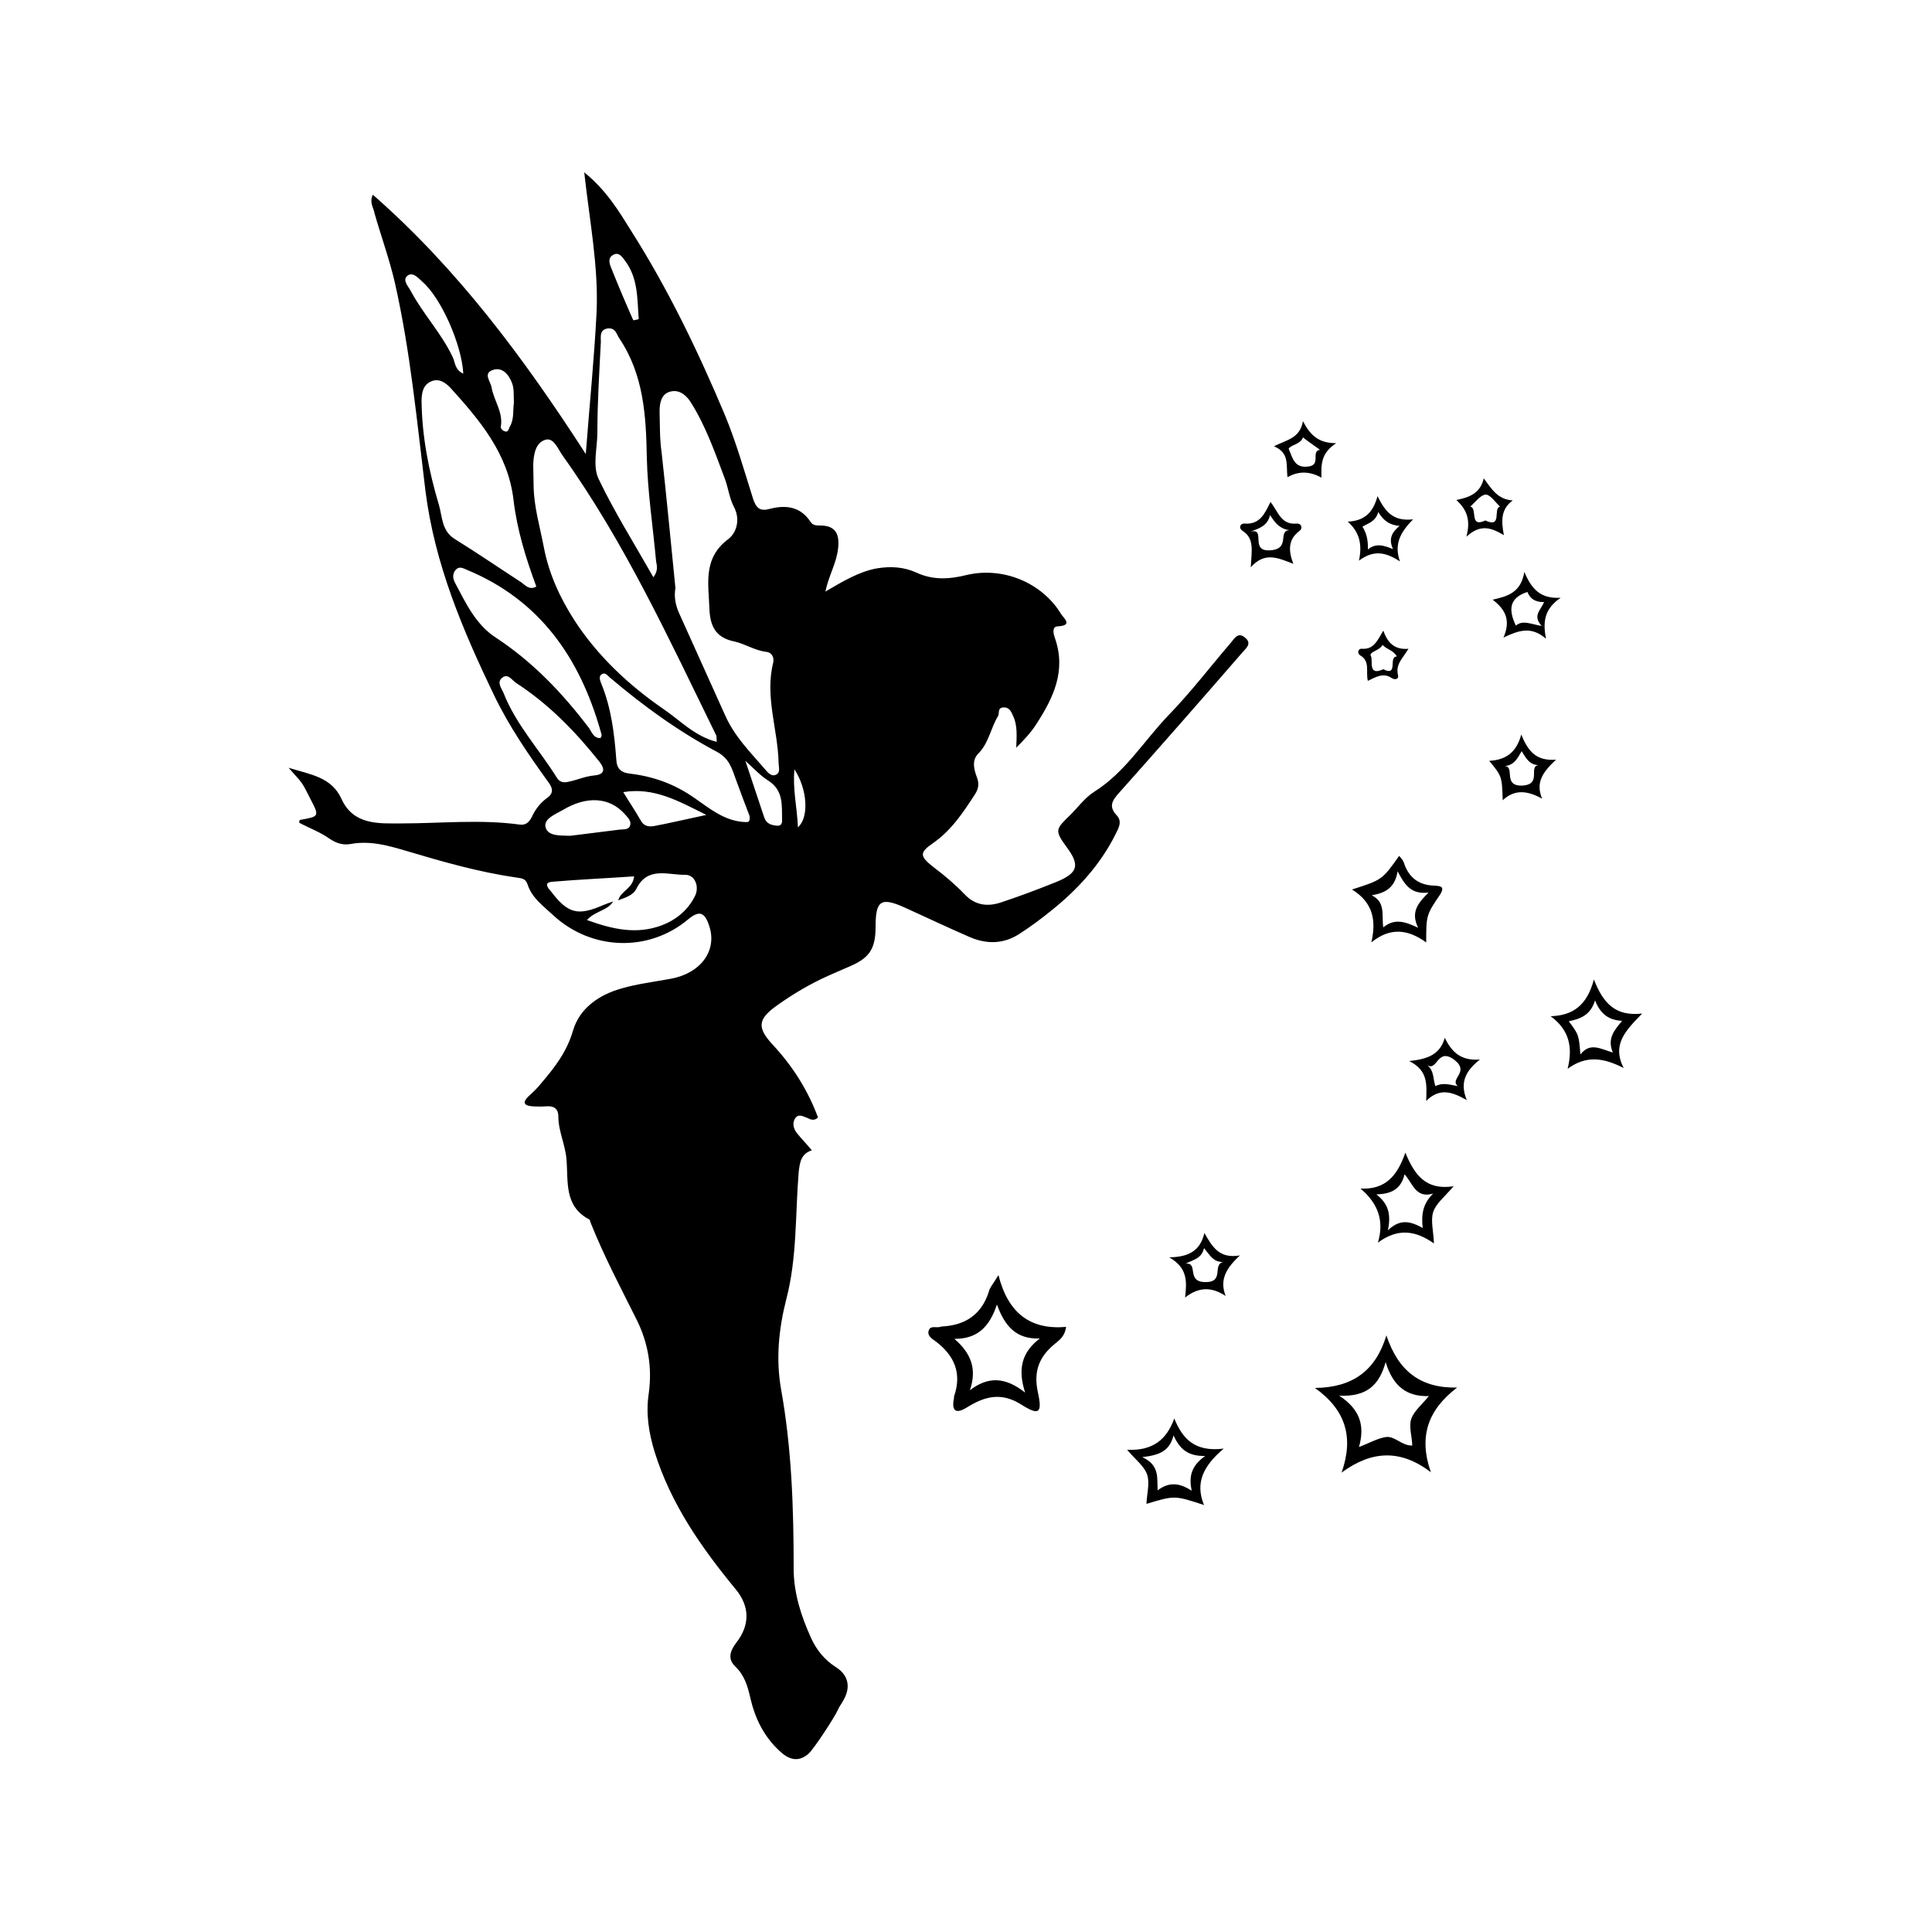 <?xml version="1.0" encoding="utf-8"?>
<!-- Generator: Adobe Illustrator 21.0.0, SVG Export Plug-In . SVG Version: 6.00 Build 0)  -->
<svg version="1.1" id="Layer_1" xmlns="http://www.w3.org/2000/svg" xmlns:xlink="http://www.w3.org/1999/xlink" x="0px" y="0px"
	 viewBox="0 0 500 500" style="enable-background:new 0 0 500 500;" xml:space="preserve">
<g>
	<path d="M96.5,50.4c21.8,19.1,38.9,42,55.1,67.1c1-13.1,2.2-24.9,2.8-36.8c0.5-11.8-1.8-23.4-3.2-36.1c5.8,4.7,9,10.1,12.3,15.4
		c9.5,15,17.2,31,24.1,47.4c2.9,7,5,14.4,7.3,21.7c0.8,2.4,1.8,3.3,4.3,2.6c4.2-1.1,8-0.6,10.6,3.4c0.6,0.9,1.5,0.9,2.5,0.9
		c4,0,5,2.3,4.6,5.9c-0.4,3.8-2.4,7-3.3,11.2c4.5-2.6,8.5-5.1,13.3-6c3.6-0.6,7-0.4,10.3,1.1c4.3,2,8.6,1.7,13,0.6
		c9.4-2.2,19.5,2,24.4,10.1c0.7,1.1,3.2,3-0.9,3.2c-1.6,0.1-1,2.1-0.7,3c3,8.5-0.4,15.5-4.8,22.3c-1.4,2.2-3.2,4.1-5.2,6.1
		c0.1-2.9,0.4-5.8-0.9-8.4c-0.5-1.2-1.1-2.2-2.6-2c-1.4,0.2-0.8,1.5-1.2,2.2c-1.9,3.1-2.4,7-5.1,9.7c-1.8,1.8-1.1,4.2-0.4,6.1
		c0.7,1.8,0.4,3.1-0.5,4.5c-3,4.6-6,9.2-10.7,12.5c-3.8,2.6-3.6,3.5,0.1,6.4c2.8,2.1,5.5,4.4,7.9,6.9c2.8,3,6.1,3.3,9.6,2.1
		c4.8-1.6,9.6-3.4,14.3-5.3c5.5-2.3,6-4.3,2.6-8.9c-3.3-4.5-2.9-4.7,1-8.5c2-2,3.6-4.3,6.1-5.9c8.1-5.1,12.9-13.3,19.4-20
		c5.6-5.8,10.5-12.2,15.8-18.4c1-1.1,1.9-3.1,3.8-1.5c2,1.6,0.1,2.9-0.8,4c-10.5,12.1-21.1,24.2-31.8,36.2c-1.7,1.9-2.8,3.5-0.6,5.8
		c1.5,1.6,0.5,3.3-0.3,4.9c-4,8-9.9,14.4-16.8,19.9c-2.6,2.1-5.3,4.1-8.1,5.9c-4.2,2.7-8.6,2.7-13.1,0.7c-5.5-2.4-11-5-16.5-7.5
		c-6.2-2.8-7.6-1.9-7.6,4.9c0,6-1.7,8.3-7.4,10.6c-1.6,0.7-3.2,1.4-4.8,2.1c-4.7,2.1-9.1,4.7-13.3,7.7c-5.1,3.6-5.2,5.8-1,10.3
		c5.1,5.5,9,11.7,11.6,18.7c-0.9,0.9-1.8,0.6-2.6,0.2c-1.1-0.4-2.4-1.3-3.3,0c-0.8,1.2-0.5,2.6,0.4,3.8c1.2,1.5,2.5,2.8,3.9,4.5
		c-2.8,0.9-3.1,3.1-3.4,5.6c-0.9,11-0.4,22.2-3.2,32.9c-2,7.8-2.7,15.5-1.4,23.1c2.8,15.5,3.3,31,3.3,46.7c0,6.2,1.9,12.2,4.5,17.9
		c1.4,3.1,3.5,5.7,6.5,7.6c3.1,2,3.8,5,2,8.3c-0.5,1-1.2,1.8-1.6,2.8c-0.8,1.8-6.2,10.1-7.6,11.3c-2.8,2.4-5.3,1.3-7.5-0.8
		c-4-3.7-6.3-8.4-7.5-13.6c-0.7-3.1-1.5-5.9-3.9-8.2c-2.1-2-1.3-4.1,0.2-6.1c3.6-4.6,3.6-9.4-0.1-13.9c-8.9-10.8-16.8-22.1-21-35.6
		c-1.5-4.9-2.3-9.9-1.5-15.1c0.9-6.6-0.1-12.8-3-18.8c-4.2-8.4-8.6-16.7-12.1-25.5c-0.1-0.2-0.1-0.7-0.3-0.7
		c-6.6-3.5-5.4-9.8-5.9-15.6c-0.3-3.8-2.1-7.2-2.1-11.1c0-1.8-1-2.7-2.9-2.6c-1.3,0.1-2.7,0.1-4,0c-2-0.2-2.4-1-0.9-2.5
		c1.2-1.1,2.4-2.2,3.4-3.5c3.5-4.1,6.6-8.1,8.2-13.6c1.7-5.8,6.8-9.3,12.6-10.9c4.1-1.2,8.4-1.7,12.7-2.5c7.7-1.4,12-7.2,10-13.5
		c-1.2-3.8-2.6-4.3-5.6-1.8c-10.2,8.5-25,8-34.9-1.2c-2.6-2.4-5.5-4.5-6.6-8c-0.5-1.5-1.6-1.5-2.9-1.7c-9.7-1.4-19.1-4.1-28.5-6.9
		c-4.4-1.3-9.2-2.7-14.2-1.8c-2,0.4-3.8-0.1-5.7-1.4c-2.4-1.7-5.2-2.7-7.8-4.1c0.1-0.2,0.1-0.7,0.2-0.7c5.1-0.9,5.1-0.9,2.7-5.5
		c-0.7-1.3-1.3-2.7-2.1-3.9c-0.8-1.2-1.9-2.2-3.5-4.1c5.8,1.8,11.1,2.4,13.7,8.1c3.1,6.8,9.7,6.3,15.4,6.3c10.2,0,20.5-1.1,30.7,0.3
		c1.6,0.2,2.4-0.6,3.1-1.9c0.9-2,2.2-3.7,4-5c1.7-1.2,1.5-2.5,0.3-4.1c-5.2-7.2-10.2-14.5-14.1-22.6c-8.1-16.9-15.3-33.8-17.7-52.8
		c-2.2-18-3.9-36.1-7.9-53.8c-1.4-6.1-3.6-12.1-5.3-18.1C96.7,53.8,95.5,52.3,96.5,50.4z M158.7,233.3c-1.5,2.4-4.6,2.4-6.8,4.8
		c6.6,2.4,12.8,3.8,19.3,1.4c3.7-1.4,6.8-3.9,8.6-7.5c1.3-2.4,0.1-5.6-2.4-5.6c-4.4,0.1-9.8-2.3-12.7,3.6c-0.8,1.7-2.9,2.3-4.7,3
		c0.6-2.4,3.8-3,4.1-6.2c-7.2,0.5-14.2,0.8-21.2,1.4c-2.3,0.2-1.1,1.6-0.3,2.5c4.4,5.8,7,6.4,13.6,3.5
		C156.9,233.9,157.8,233.6,158.7,233.3z M185.5,192c-0.1-1,0-1.5-0.2-1.8c-12.1-24.7-23.6-49.8-39.7-72.3c-1.2-1.7-2.3-4.7-4.4-4.1
		c-2.6,0.7-3.1,3.8-3.2,6.4c0,1.9,0.1,3.8,0.1,5.7c0.1,5.3,1.6,10.3,2.6,15.5c1.3,7,4.2,13.3,8,19.2c6,9.2,14,16.7,23,22.9
		C176,186.4,179.7,190.5,185.5,192z M174.8,152.2c-0.4,2.2,0,4.4,1,6.6c4,8.8,7.9,17.6,11.9,26.4c2.4,5.4,6.5,9.5,10.3,13.9
		c0.7,0.8,1.7,2.1,3,1.3c1-0.6,0.5-2,0.5-3c-0.2-8.7-3.6-17.1-1.4-25.9c0.3-1.3-0.3-2.6-1.7-2.8c-3-0.3-5.6-2.1-8.4-2.7
		c-4.9-1-6.2-4.1-6.4-8.3c-0.2-6.5-1.8-13.2,4.9-18.2c2.1-1.6,3.2-5.1,1.4-8.4c-1.1-2.1-1.4-4.6-2.2-6.9c-2.6-6.9-5-13.9-9-20.2
		c-1.3-2-3.2-3.3-5.4-2.6c-2.1,0.6-2.6,2.8-2.6,5c0.1,3.5,0,7,0.5,10.5C172.5,128.5,173.6,140.3,174.8,152.2z M138.8,151.8
		c-2.7-7.3-5-14.7-5.9-22.4c-1.4-12-8.7-20.6-16.3-29c-1.2-1.3-3-2.6-5-1.7c-2.1,0.9-2.5,2.9-2.5,5.1c0.1,9.2,1.9,18.2,4.5,26.9
		c0.9,3.1,0.7,6.7,4.1,8.8c5.8,3.6,11.5,7.5,17.2,11.2C136,151.5,137,152.8,138.8,151.8z M169.1,149.4c1.3-1.8,0.9-3,0.7-4.1
		c-0.8-8.9-2.2-17.9-2.4-26.8c-0.2-10.9-0.8-21.5-7.1-30.9c-0.8-1.2-1-2.8-3-2.6c-2.2,0.3-1.8,2.2-1.8,3.5
		c-0.4,7.8-0.9,15.6-0.9,23.4c0,4-1.3,8.6,0.3,12C159,132.5,164.1,140.6,169.1,149.4z M194,211.2c-1.2-3.1-2.4-6.3-3.6-9.6
		c-1-2.8-1.7-5.3-4.8-7c-10-5.3-19.1-11.9-27.7-19.2c-0.6-0.5-1.2-1.4-2-1c-1.1,0.5-0.6,1.7-0.3,2.5c2.6,6.3,3.4,13,3.9,19.7
		c0.1,2.1,1,3.3,3.4,3.6c6.1,0.7,11.7,2.7,16.8,6.3c3.8,2.6,7.4,5.7,12.4,6.2C193.3,212.7,194.2,213.2,194,211.2z M155.4,191
		c0.6-0.7,0.1-1.3,0-1.9c-5.4-18.9-15.7-33.8-34.5-41.6c-1-0.4-2-1.1-3,0c-0.9,1.1-0.7,2.3-0.1,3.4c2.8,5.3,5.4,10.8,10.5,14.1
		c9.6,6.3,17.3,14.4,24.2,23.5C153.2,189.6,153.7,191.1,155.4,191z M146.7,202.4c2.4-0.4,4.6-1.5,7-1.7c2.3-0.2,3.3-1.2,1.4-3.6
		c-6.2-7.8-13.1-14.9-21.6-20.4c-1-0.7-2-2.4-3.4-1.4c-1.7,1.2-0.3,2.8,0.2,4c3.2,8.2,9.3,14.7,13.9,22.1
		C144.7,202.2,145.6,202.6,146.7,202.4z M147.6,216.3c4.3-0.5,8.5-1.1,12.8-1.6c1.1-0.1,2.4,0.1,2.7-1.2c0.3-1.1-0.7-2-1.4-2.8
		c-3.9-4.4-9.8-4.8-16-1.1c-1.9,1.1-5.1,2.3-4.5,4.5C141.8,216.5,145.2,216.2,147.6,216.3z M161.3,205c1.7,2.8,3.2,5,4.5,7.3
		c0.8,1.5,2,1.7,3.4,1.5c4.2-0.8,8.4-1.8,13.6-2.9C175.4,207.2,169.2,203.7,161.3,205z M119.9,96.7c-0.4-7.5-5.7-19.5-10.5-23.7
		c-1.1-1-2.6-2.8-4-1.6c-1.3,1.1,0.2,2.6,0.9,3.9c3.2,6,8,11,10.9,17.2C117.8,93.8,117.7,95.7,119.9,96.7z M192.9,196.9
		c1.9,5.7,3.4,10.2,4.9,14.7c0.6,1.7,2,2,3.5,2.1c0.8,0,1.1-0.6,1.1-1.3c-0.1-3.8,0.5-7.8-3.6-10.4
		C197,200.9,195.4,199.2,192.9,196.9z M133,104.2c-0.1-1.7,0.1-3.6-0.5-5.1c-0.8-2.1-2.5-4.3-5.1-3.3c-2.4,0.9-0.4,3-0.2,4.4
		c0.6,3.5,3.1,6.5,2.4,10.3c-0.1,0.3,0.5,1,1,1.1c0.9,0.4,1-0.5,1.3-1.1C133.1,108.5,132.7,106.3,133,104.2z M163.9,82.9
		c0.5-0.1,0.9-0.2,1.4-0.3c-0.4-5.2-0.1-10.6-3.6-15.2c-0.7-0.9-1.5-2.2-2.9-1.5c-1.6,0.8-1.1,2.3-0.6,3.5
		C160,73.9,161.9,78.4,163.9,82.9z M206.5,214.1c2.9-2.5,2.5-9.8-0.9-15C205.1,204.2,206.3,209,206.5,214.1z M377.1,359.1
		c-7.6,5.8-10,12.7-6.8,21.9c-7.9-6-15.3-5.6-23.1,0.1c3.2-9.1,1.1-16.2-6.9-21.9c9.7-0.1,15.7-4.4,18.5-13.6
		C361.8,354.6,367.4,359.3,377.1,359.1z M346.6,361.2c5.6,3.7,6.6,8,5.1,13.3c2.8-1.1,4.9-2.3,7-2.6c2.3-0.3,4.1,2.3,6.8,2.2
		c-0.1-2.4-0.9-4.9-0.3-6.8c0.7-2.1,2.8-3.8,4.6-6c-5.7,0.2-9.3-2.5-11.2-8.8C356.9,358.7,353.5,361.5,346.6,361.2z M258.4,330
		c2.5,9.9,8.3,14.2,17.5,13.4c-0.3,2.4-1.7,3.4-2.8,4.3c-4.1,3.3-5.7,7.1-4.5,12.6c1.2,5.5,0.3,6.1-4.3,3.2c-5.2-3.3-9.5-2.1-14,0.7
		c-3,1.9-4.1,0.9-3.4-2.4c0-0.1,0-0.3,0-0.4c2.1-6,0.1-10.6-4.8-14.3c-0.9-0.6-2.3-1.5-1.7-2.9c0.5-1.2,1.9-0.5,2.9-0.8
		c0.1,0,0.3-0.1,0.4-0.1c6-0.3,10.3-3,12.2-9C256.1,333.3,257,332.3,258.4,330z M247,346.5c4.3,3.7,5.9,7.8,4,13.3
		c4.7-3.6,9.1-3.5,14.3,0.6c-2-6.2-0.8-10.5,3.8-14c-6,0.2-9-3-11.1-8.8C256,343.7,252.7,346.5,247,346.5z M349.9,230.2
		c7.8-2.5,7.8-2.5,12.2-8.7c0.5,0.6,1,1.1,1.2,1.7c1.2,3.8,3.8,5.9,7.9,6c1.4,0.1,2.9,0.1,1.5,2.3c-3.6,5.3-3.6,5.4-3.6,12.4
		c-4.7-3.4-9.3-4-14.2,0C356.2,238.3,355.4,233.6,349.9,230.2z M369.7,231c-4.5,0.5-6.1-1.9-8-5.5c-0.7,4.3-3.2,5.6-6.7,6.2
		c3.7,1.8,2.5,5.2,3,8.3c2.9-2.4,5.6-1.5,9,0.1C365.1,236.1,366.8,233.9,369.7,231z M303.9,367.1c2.2,5.4,5.4,8.7,12.8,7.8
		c-5.2,4.4-7.5,8.8-5.1,14.6c-7.6-2.5-7.6-2.5-14.9-0.3c0.1-2.6,0.9-5.3,0.2-7.5c-0.7-2.2-3-3.9-5.2-6.5
		C298.2,375.5,301.9,372.7,303.9,367.1z M311.9,376.8c-4.6,0.1-6.6-1.9-8.2-5.3c-1,4-3.6,5.1-8.1,5.6c4.6,2.1,3.8,5.4,4,8.6
		c2.9-2.2,5.6-2,8.8,0.1C307.7,382.3,308.1,379.5,311.9,376.8z M352.1,307.6c6.4,0.3,9.5-3.2,11.6-9.3c2.4,5.8,5.3,9.8,12.5,8.7
		c-2.4,2.8-4.6,4.5-5.3,6.7c-0.7,2.2,0.1,5,0.2,8.1c-4.8-3.4-9.4-4-14.5-0.2C358.3,315.9,356.6,311.4,352.1,307.6z M359.2,318.4
		c3.2-3.1,5.9-2.3,9-0.6c-0.4-3.4,0-6.3,2.7-8.9c-4.5,1.3-5.2-2.5-7.4-5c-0.9,3.7-3.2,5.1-7.3,5.2
		C359.4,311.6,360,314.3,359.2,318.4z M401.3,263c5.8-0.2,9.4-2.8,11.2-9.5c2.4,6.1,5.5,9.6,12.5,8.8c-4.3,4.4-7.9,8-4.8,14.1
		c-5.1-2.6-9.6-3.4-14.5,0.2C407.1,271,406.1,266.5,401.3,263z M409,272.9c2.5-3.2,5.1-1.5,8.4-0.5c-1.5-3.6,0.3-5.7,2.4-8.2
		c-3.4-0.2-5.6-1.7-7-5.3c-1.2,3.9-3.9,4.8-6.8,5.4C408.6,267.8,408.6,267.8,409,272.9z M348.8,135c4.1-0.2,6.5-2.1,7.7-6.6
		c2,4,4,6.6,9.2,6c-3.2,3.3-5,6.3-3.4,10.9c-3.9-2.6-7-2.9-10.6-0.2C352.6,140.8,351.8,137.7,348.8,135z M356.7,132.5
		c-0.7,2.5-2.6,2.9-4.1,3.8c1,1.6,1.5,3.4,1.4,5.9c2.1-1.7,4-1.1,6.5-0.1c-1.2-2.7-0.3-4.3,1.7-6C359.6,135.9,358,134.7,356.7,132.5
		z M323.7,146.8c0.2-4.3,1-7.4-2.1-9.4c-1.2-0.8-0.6-2,0.5-1.9c3.9,0.3,5.2-2.5,6.7-5.6c2,2.5,2.7,6,6.8,5.6
		c1.1-0.1,1.7,1.1,0.7,1.9c-2.8,2.1-3,4.8-1.6,8.5C330.7,144.4,327.4,142.7,323.7,146.8z M323.6,137.6c4.3-1.1-0.5,5.4,5.4,4.8
		c5-0.5,1.6-5,4.7-5.2c-2.4-0.3-3.7-1.8-5-3.9C328,136.1,326,136.7,323.6,137.6z M317.2,335.4c-3.5-2.3-6.8-2.5-10.5,0.4
		c0.5-4.3,0.6-7.7-4.1-10.4c5.1-0.1,8-1.7,9.1-6.3c2.1,3.7,3.9,6.7,9.2,5.8C317.2,328.3,315.6,331.3,317.2,335.4z M306.9,327
		c3.3-0.2,0.1,4.6,4.8,4.8c5.4,0.2,1.9-4.6,4.9-5.2c-2.6,0.1-3.5-1.8-5-3.6C311,325.7,308.9,326,306.9,327z M388.9,207.1
		c-0.2-6.2-0.2-6.2-3.5-10.2c4-0.2,7-1.9,8.3-6.8c1.8,4.4,3.9,6.9,9,6.5c-3.3,3.1-5.4,5.8-3.6,10.1
		C395.5,204.7,392.1,204.1,388.9,207.1z M388.8,198.3c3.9-0.6-0.4,5.3,5.3,5c5.3-0.4,0.9-5.5,4.6-5.3c-2.8,0.2-3.7-1.7-4.9-3.6
		C392.7,196.3,391.8,198.3,388.8,198.3z M383,274.2c-3.9,3.1-5.2,6.1-3.4,10.5c-3.9-2.2-7-3.2-10.5,0.2c0.1-4.2,0.6-7.8-4.4-10.3
		c4.8-0.5,8-1.7,9.2-6C375.7,272.2,378,274.6,383,274.2z M369.3,275.6c2,1.6,1.5,3.8,2.2,5.5c1.8-1,3.7-0.4,5.8,0
		c-2.3-1.9,3.2-3.6-0.9-6.8C371.9,270.9,372,277.5,369.3,275.6z M400.1,165.3c-3.8-3.3-7-2.2-11-0.3c1.9-4.4,0.6-7.2-2.8-9.8
		c3.9-0.9,7.3-1.8,8.2-7.2c1.9,4.6,4.3,7,9.4,6.7C399.8,157.5,399.2,160.7,400.1,165.3z M395.3,153.2c-5,1.6-4.8,4.9-3,8.7
		c1.8-1.5,3.8-0.4,6.7,0.1c-2.5-2.7-0.2-4.1,0.6-6.2C397.2,155.9,395.9,154.8,395.3,153.2z M345.8,114.7c-4,2.6-3.9,5.6-3.8,8.9
		c-3-1.6-5.8-1.8-8.8-0.1c-0.4-3.1,0.6-6.3-3.5-8c3.3-1.7,6.7-2,7.5-6.5C339.1,112.6,341.2,114.7,345.8,114.7z M333.5,116.1
		c1.1,2.7,1.6,5.2,5.3,4.6c3.1-0.5,0.4-3.9,2.8-4.3c-1.5-1.1-3-2.1-4.4-3.2C336.6,115,334.3,115,333.5,116.1z M391.5,129.5
		c-3.1,2.3-3,5.2-2.3,9c-3.2-1.9-6-3-9.7,0.4c1.2-4.5,0-7.1-2.6-9.5c3.5-0.7,6.2-1.8,7.1-5.6C386,126.5,387.6,129.3,391.5,129.5z
		 M384.4,134.7c4.5,2.1,1.9-3.1,3.8-3.6c-1.2-1.1-2.5-3.1-3.7-3.1c-1.4,0.1-2.7,2-4,3.1C382.5,131.5,380.1,136.7,384.4,134.7z
		 M358,163.2c1.2,3.4,3.1,5,6.5,4.7c-1.4,2.4-3.4,4-2.7,6.8c0.3,1.1-0.8,1.3-1.6,0.8c-2.2-1.5-4.1-0.3-6.2,0.7
		c-0.6-2.3,0.7-5.1-2-6.6c-0.8-0.5-0.6-1.8,0.5-1.7C355.5,168.1,356.4,165.9,358,163.2z M358,173.2c4,2,1.2-3.3,3.5-3.3
		c-0.8-1.6-2.6-1.8-3.7-3c-0.7,1.5-3.7,1.8-3,2.9C355.4,170.9,353.9,175.1,358,173.2z"/>
</g>
</svg>
